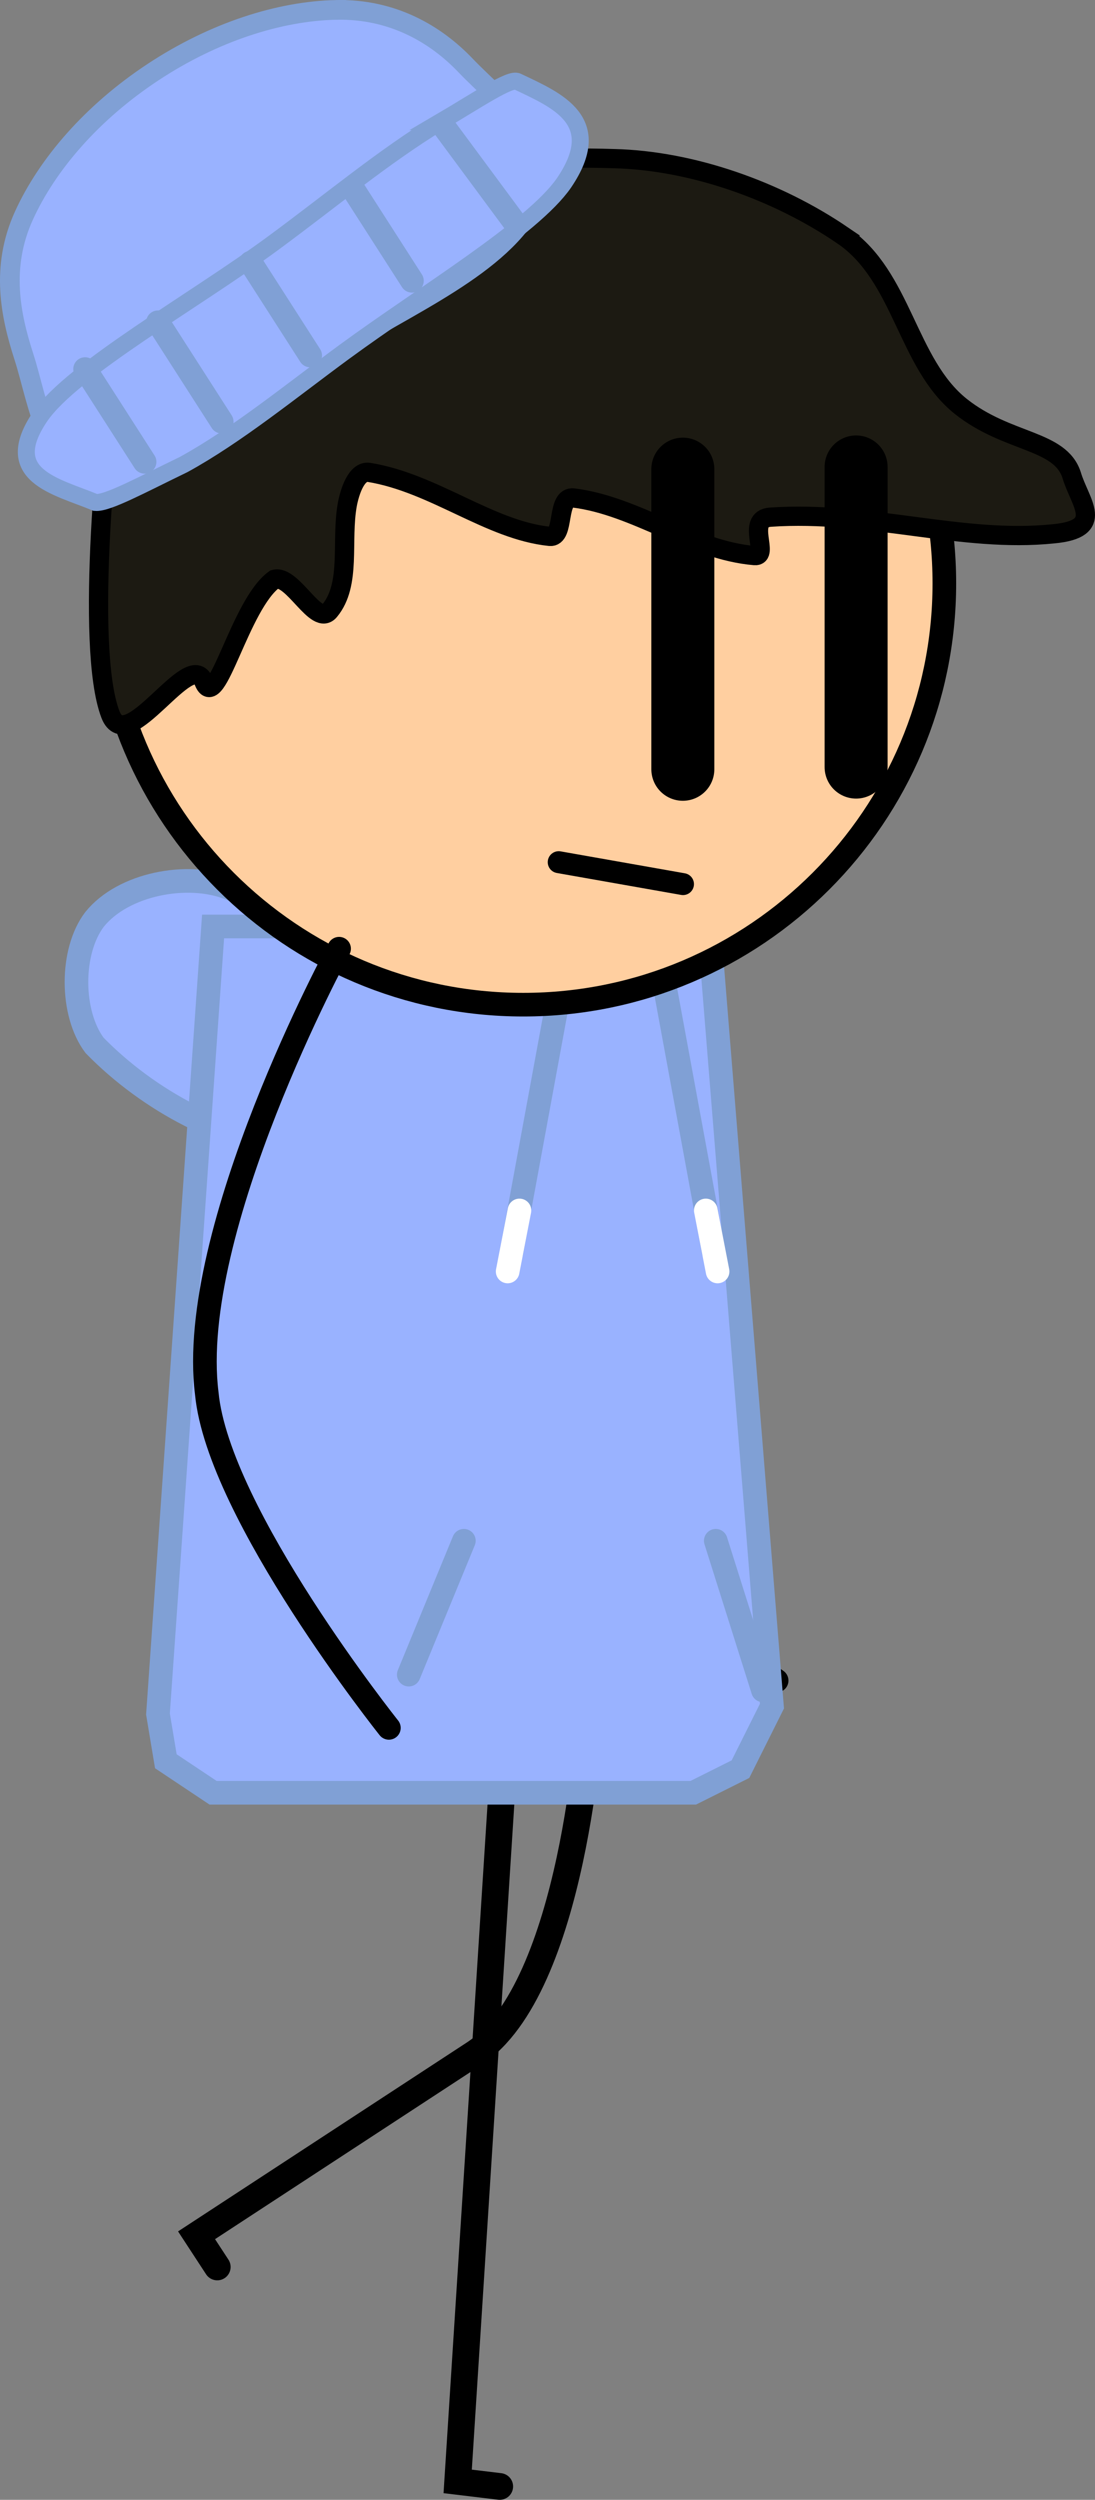 <svg version="1.1" xmlns="http://www.w3.org/2000/svg" xmlns:xlink="http://www.w3.org/1999/xlink" width="149.778" height="341.768" viewBox="0,0,149.778,341.768"><rect x="0" y="0" width="149.778" height="341.768" fill="#808080" stroke="none"/><g transform="translate(-164.893,-55.778)"><g data-paper-data="{&quot;isPaintingLayer&quot;:true}" fill-rule="nonzero" stroke-linejoin="miter" stroke-miterlimit="10" stroke-dasharray="" stroke-dashoffset="0" style="mix-blend-mode: normal"><path d="M271.126,285.541c0,0 -30.82,-21.247 -37.088,-36.544c-9.151,-20.58 -0.297,-63.441 -0.297,-63.441" id="ID0.620068640448153" fill="none" stroke="#000000" stroke-width="3.23" stroke-linecap="round"/><path d="M233.248,395.72l-5.752,-0.691l6.098,-95.421" id="ID0.819343286100775" fill="none" stroke="#000000" stroke-width="3.654" stroke-linecap="round"/><path d="M245.595,290.342c0,0 -2.113,37.226 -15.832,46.198c-13.002,8.502 -37.985,24.839 -37.985,24.839l2.833,4.333" id="ID0.20713123539462686" fill="none" stroke="#000000" stroke-width="3.654" stroke-linecap="round"/><path d="M205.824,212.697c-9.971,-0.741 -20.599,-6.432 -27.994,-13.997c-3.277,-4.359 -3.328,-12.862 0,-17.227c3.948,-4.897 12.731,-6.472 18.304,-4.307c13.921,5.43 33.252,14.204 37.091,25.275c2.334,6.857 -17.672,10.982 -27.401,10.255z" id="ID0.9234384978190064" fill="#99b2ff" stroke="#80a0d5" stroke-width="3.23" stroke-linecap="round"/><path d="M270.484,289.037l-4.307,8.614l-6.46,3.23h-65.678l-6.46,-4.307l-1.077,-6.46l7.537,-107.669h67.832z" id="ID0.0465886271558702" fill="#99b2ff" stroke="#80a0d5" stroke-width="3.23" stroke-linecap="round"/><path d="M262.797,266.427l6.46,20.457" id="ID0.9324376778677106" fill="none" stroke="#80a0d5" stroke-width="3.23" stroke-linecap="round"/><path d="M262.51,226.919l-7.537,-40.914" id="ID0.26887480774894357" fill="none" stroke="#80a0d5" stroke-width="3.23" stroke-linecap="round"/><path d="M261.434,221.267l1.615,8.344" id="ID0.5418036822229624" fill="none" stroke="#ffffff" stroke-width="3.23" stroke-linecap="round"/><path d="M228.343,266.427l-7.537,18.304" id="ID0.643622487783432" fill="none" stroke="#80a0d5" stroke-width="3.23" stroke-linecap="round"/><path d="M234.87,226.919l7.537,-40.914" id="ID0.26887480774894357" fill="none" stroke="#80a0d5" stroke-width="3.23" stroke-linecap="round"/><path d="M235.947,221.267l-1.615,8.344" id="ID0.5418036822229624" fill="none" stroke="#ffffff" stroke-width="3.23" stroke-linecap="round"/><path d="M277.182,94.812c10.428,10.428 16.883,24.828 16.883,40.72c0,15.892 -6.455,30.293 -16.883,40.72c-10.428,10.428 -24.828,16.883 -40.72,16.883c-15.892,0 -30.293,-6.455 -40.72,-16.883c-10.428,-10.428 -16.883,-24.828 -16.883,-40.72c0,-15.892 6.455,-30.293 16.883,-40.72c10.428,-10.428 24.828,-16.883 40.72,-16.883c15.892,0 30.293,6.455 40.72,16.883z" id="ID0.9739120420999825" fill="#ffcfa0" stroke="#000000" stroke-width="3.23" stroke-linecap="butt"/><path d="M280.16,87.971c8.221,5.584 8.76,17.477 16.154,23.372c6.395,5.083 13.598,4.481 15.167,9.41c1.123,3.77 4.682,7.344 -2.507,8.009c-12.515,1.292 -25.072,-3.209 -38.716,-2.276c-3.411,0.233 -0.002,5.432 -2.151,5.252c-8.59,-0.718 -16.176,-6.813 -24.757,-7.878c-2.434,-0.315 -1.118,5.459 -3.248,5.252c-8.274,-0.84 -15.819,-7.309 -24.757,-8.754c-1.703,-0.237 -2.616,2.665 -2.941,4.377c-0.913,5.013 0.582,10.888 -2.414,14.531c-1.823,2.296 -5.044,-4.974 -7.55,-4.289c-4.742,3.409 -7.932,18.379 -9.657,14.006c-1.872,-4.85 -10.474,10.495 -12.785,4.475c-3.548,-9.242 -0.414,-40.346 1.09,-49.731c1.694,-7.469 7.954,-14.547 15.056,-17.507c15.551,-6.437 34.731,-9.338 52.763,-8.754c10.581,0.263 22.193,4.325 31.254,10.504z" id="ID0.8410323518328369" fill="#1c1a12" stroke="#000000" stroke-width="2.63" stroke-linecap="round"/><g id="ID0.9027861910872161" fill="none" stroke="#000000" stroke-width="8.616" stroke-linecap="round"><path d="M281.994,119.62v41.031" id="ID0.3690347820520401"/><path d="M258.294,160.951v-41.031" id="ID0.3690347820520401"/></g><g id="ID0.46843624534085393" stroke="#80a0d5" stroke-linecap="round"><path d="M210.873,57.13c7.738,-0.161 13.643,3.341 17.712,7.609c4.741,4.958 12.772,10.55 9.386,18.581c-4.266,8.815 -17.572,14.216 -27.067,20.342c-10.032,6.471 -20.717,17.342 -30.7,17.72c-8.977,0.016 -9.951,-10.354 -12.042,-16.831c-1.83,-5.677 -3.204,-12.231 -0.003,-19.277c3.201,-7.046 9.35,-14.154 17.685,-19.645c8.335,-5.492 17.292,-8.338 25.029,-8.499z" id="ID0.10736241936683655" fill="#99b2ff" stroke-width="2.693"/><path d="M225.16,72.419c4.815,-2.82 9.573,-6.064 10.529,-5.482c5.432,2.58 12.119,5.345 6.355,13.836c-4.277,6.213 -19.295,15.216 -30.084,23.135c-7.253,5.323 -14.719,11.425 -21.955,15.383c-5.838,2.824 -10.42,5.322 -12.059,5.182c-5.381,-2.228 -13.08,-3.655 -7.53,-11.79c4.412,-6.399 21.115,-15.773 31.77,-23.61c8.193,-6.026 15.04,-11.799 22.975,-16.654z" id="ID0.10736241936683655" fill="#99b2ff" stroke-width="2.322"/><path d="M225.783,73.341l9.63,13.01" id="ID0.6224880712106824" fill="none" stroke-width="3.23"/><path d="M221.24,94.168l-8.142,-12.685" id="ID0.2976824454963207" fill="none" stroke-width="3.23"/><path d="M207.324,104.38l-8.142,-12.685" id="ID0.684330917429179" fill="none" stroke-width="3.23"/><path d="M195.22,113.429l-8.724,-13.591" id="ID0.20857495116069913" fill="none" stroke-width="3.23"/><path d="M184.672,118.92l-8.142,-12.685" id="ID0.1698142634704709" fill="none" stroke-width="3.23"/></g><path d="M241.315,173.652l17,3" id="ID0.4064131788909435" fill="none" stroke="#000000" stroke-width="3" stroke-linecap="round"/><path d="M218.087,292.01c0,0 -23.342,-29.266 -24.909,-45.723c-2.795,-22.349 18.098,-60.805 18.098,-60.805" id="ID0.620068640448153" fill="none" stroke="#000000" stroke-width="3.23" stroke-linecap="round"/></g></g></svg>